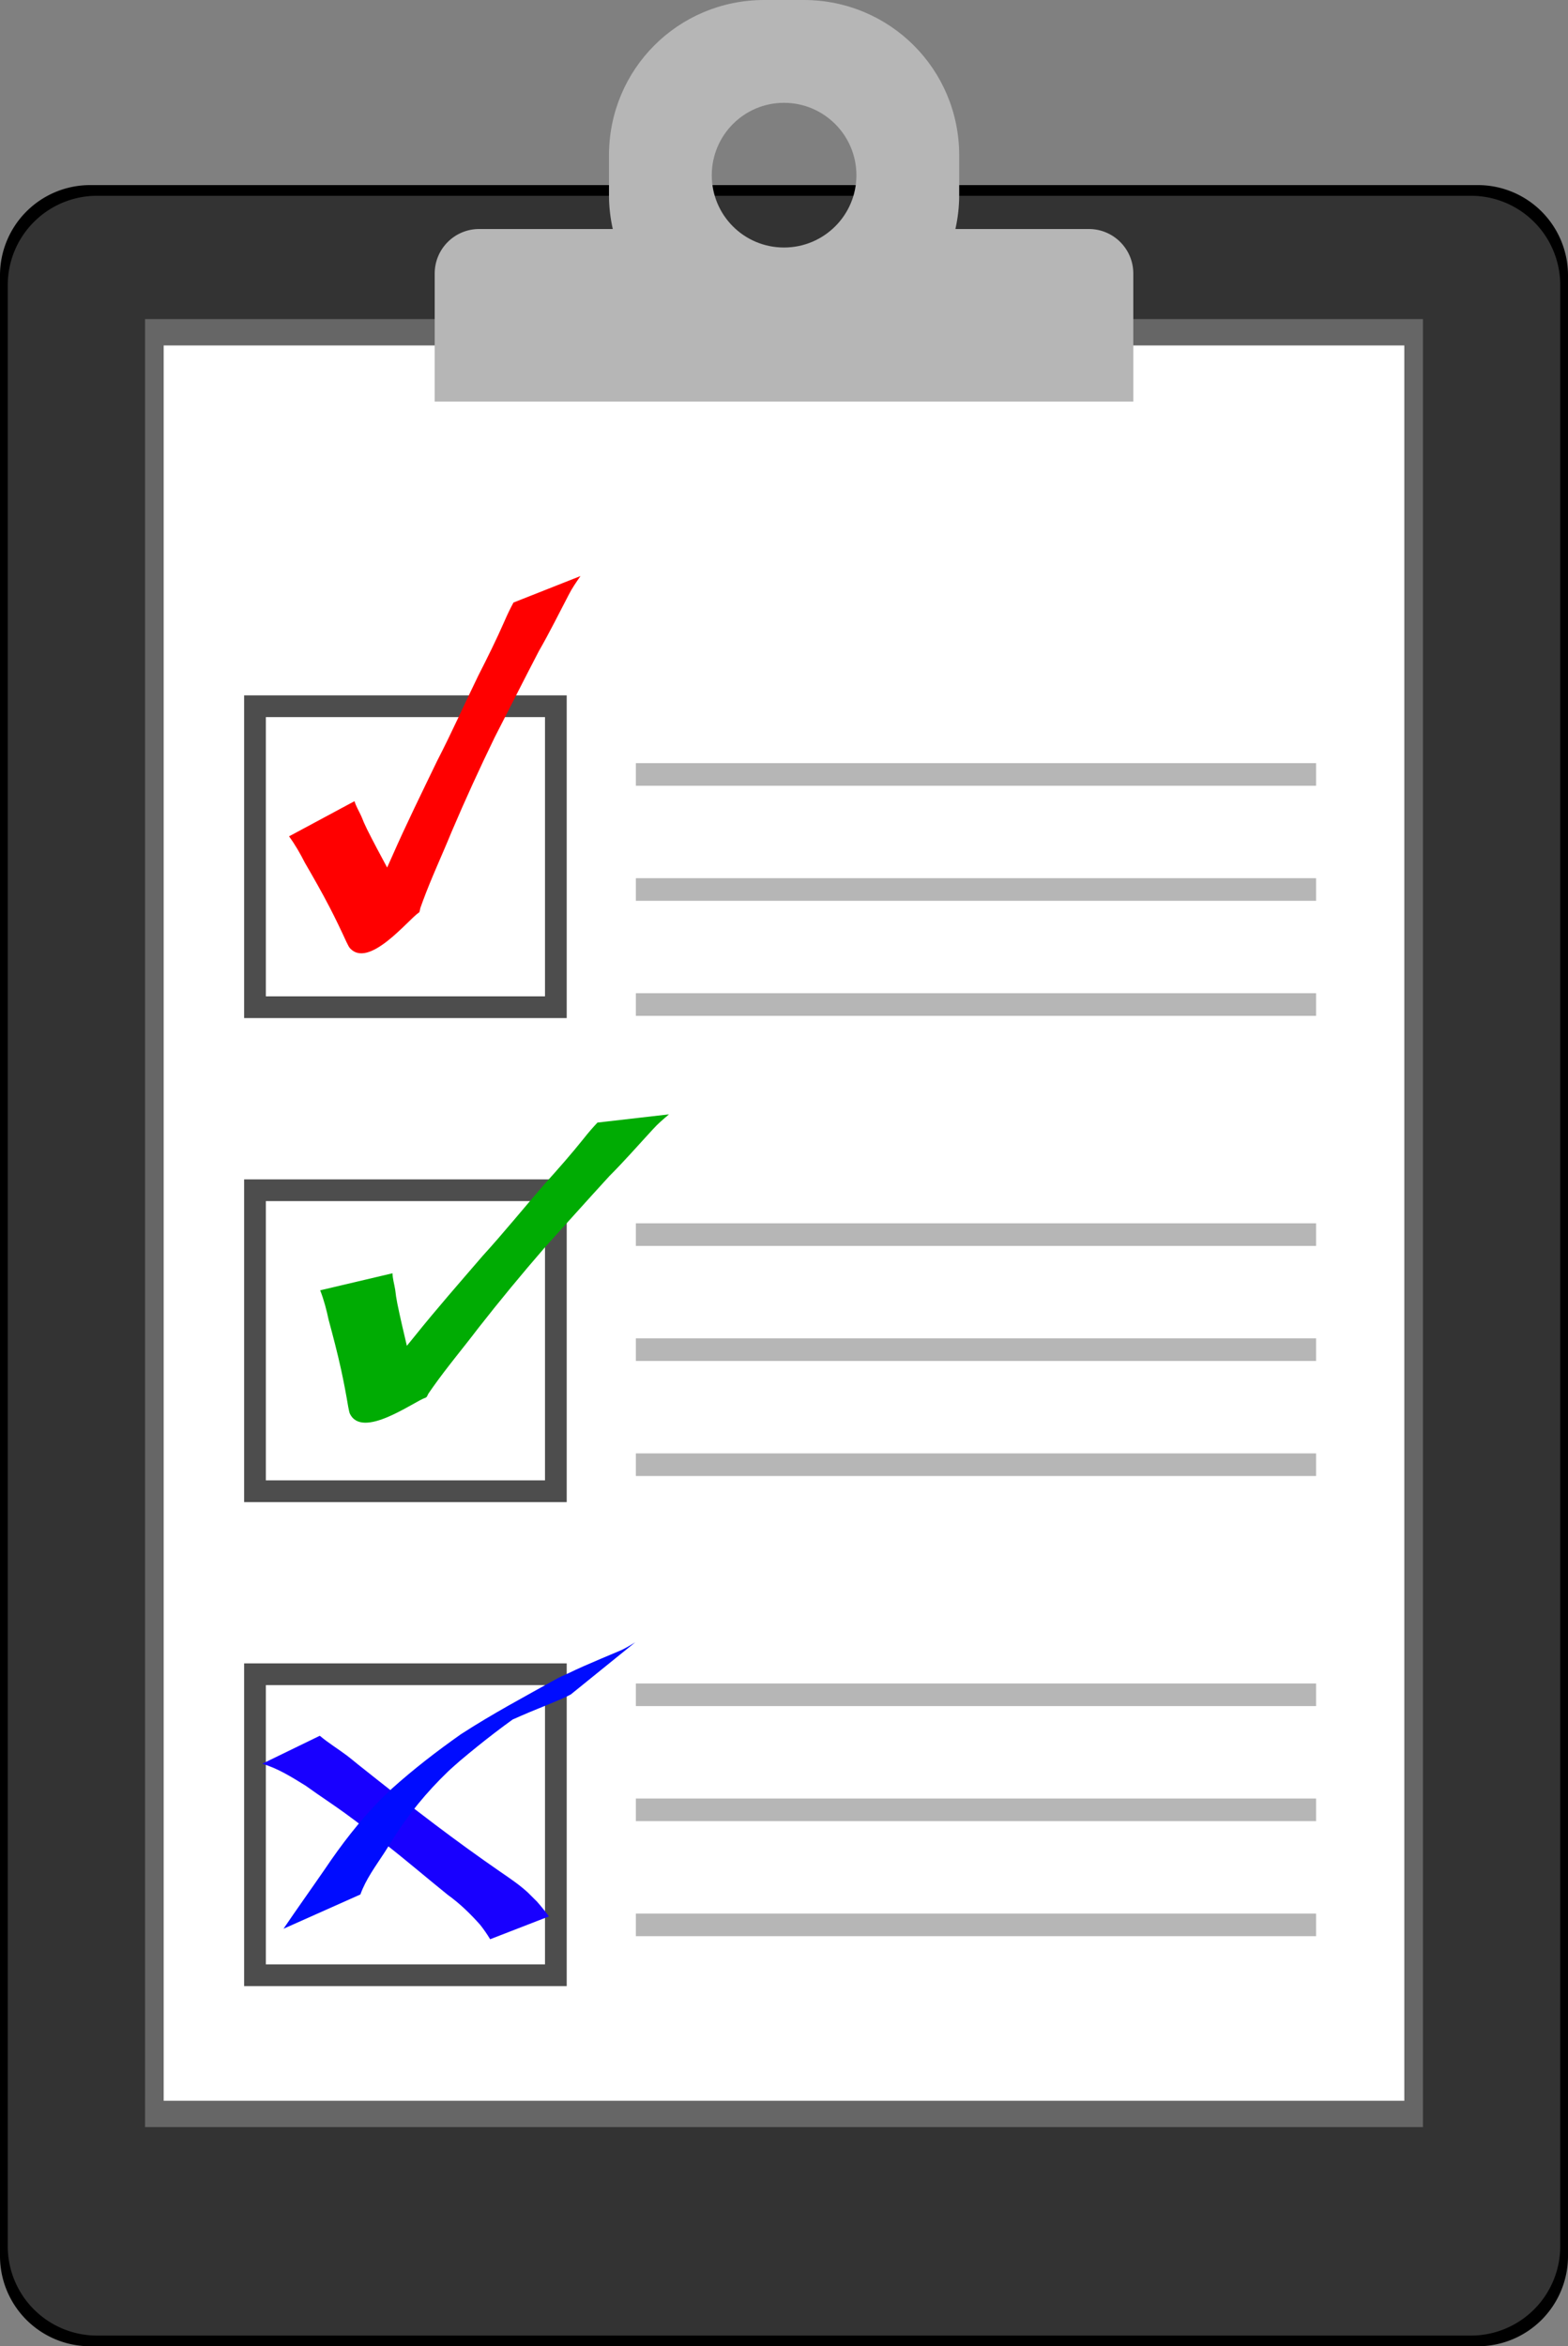 <?xml version="1.0" encoding="UTF-8" standalone="no"?>
<svg
   xmlns:dc="http://purl.org/dc/elements/1.1/"
   xmlns:cc="http://creativecommons.org/ns#"
   xmlns:rdf="http://www.w3.org/1999/02/22-rdf-syntax-ns#"
   xmlns:svg="http://www.w3.org/2000/svg"
   xmlns="http://www.w3.org/2000/svg"
   xmlns:sodipodi="http://sodipodi.sourceforge.net/DTD/sodipodi-0.dtd"
   xmlns:inkscape="http://www.inkscape.org/namespaces/inkscape"
   viewBox="0 0 288.819 432.007"
   id="svg2"
   version="1.1"
   inkscape:version="0.48.4 r9939"
   width="100%"
   height="100%"
   sodipodi:docname="clipboard.svg">
  <rect x="0" y="0" width="288.819" height="432.007" fill="#808080" stroke="none"/>
  <defs
     id="defs56" />
  <sodipodi:namedview
     pagecolor="#ffffff"
     bordercolor="#666666"
     borderopacity="1"
     objecttolerance="10"
     gridtolerance="10"
     guidetolerance="10"
     inkscape:pageopacity="0"
     inkscape:pageshadow="2"
     inkscape:window-width="1920"
     inkscape:window-height="1144"
     id="namedview54"
     showgrid="false"
     inkscape:zoom="1.5451324"
     inkscape:cx="71.198051"
     inkscape:cy="232.12125"
     inkscape:window-x="0"
     inkscape:window-y="27"
     inkscape:window-maximized="1"
     inkscape:current-layer="svg2" />
  <g
     id="g3792">
    <path
       d="m 16.61,34.079 h 255.599 a 16.61,16.61 0 0 1 16.61,16.61 v 364.709 a 16.61,16.61 0 0 1 -16.61,16.609 H 16.61 A 16.61,16.61 0 0 1 5e-5,415.398 v -364.709 a 16.61,16.61 0 0 1 16.61,-16.61"
       id="path6"
       inkscape:connector-curvature="0"
       style="fill:#000000" />
    <path
       d="m 17.875,36.049 h 253.068 a 16.445,16.445 0 0 1 16.446,16.446 v 361.097 a 16.445,16.445 0 0 1 -16.446,16.446 H 17.875 a 16.445,16.445 0 0 1 -16.445,-16.446 v -361.097 a 16.445,16.445 0 0 1 16.445,-16.446"
       id="path8"
       inkscape:connector-curvature="0"
       style="fill:#333333" />
    <path
       rx="0"
       ry="0"
       d="m 26.72,58.76 h 235.38 v 332.894 H 26.72 z"
       id="path12"
       inkscape:connector-curvature="0"
       style="fill:#666666" />
    <path
       d="m 30.147,63.608 h 228.524 v 323.198 H 30.147 z"
       id="path14"
       inkscape:connector-curvature="0"
       style="fill:#ffffff" />
    <path
       d="m 117.122,140.514 h 125.297 v 4.163 h -125.297 z"
       id="path16"
       inkscape:connector-curvature="0"
       style="fill:#b6b6b6;fill-rule:evenodd;stroke-width:1.25" />
    <path
       d="m 117.122,161.697 h 125.297 v 4.162 h -125.297 z"
       id="path18"
       inkscape:connector-curvature="0"
       style="fill:#b6b6b6;fill-rule:evenodd;stroke-width:1.25" />
    <path
       d="m 140.769,-1e-5 c -15.851,0 -28.596,12.745 -28.596,28.596 v 7.314 c 0,2.159 0.246,4.235 0.695,6.255 h -24.591 c -4.547,0 -8.208,3.661 -8.208,8.208 v 7.678 5.56 10.326 h 8.208 112.265 8.208 v -10.326 -5.56 -7.678 c 0,-4.547 -3.661,-8.208 -8.208,-8.208 h -24.558 c 0.449,-2.019 0.695,-4.098 0.695,-6.255 v -7.314 c 0,-15.851 -12.778,-28.596 -28.629,-28.596 h -7.281 z m 3.641,18.931 c 7.359,0 13.338,5.979 13.338,13.338 0,7.359 -5.979,13.305 -13.338,13.305 -7.359,0 -13.305,-5.946 -13.305,-13.305 0,-7.359 5.946,-13.338 13.305,-13.338 z"
       id="path20"
       inkscape:connector-curvature="0"
       style="fill:#b6b6b6" />
    <path
       d="m 46.968,130.035 h 55.418 v 55.418 h -55.418 z"
       id="path22"
       inkscape:connector-curvature="0"
       style="fill:none;stroke:#4d4d4d;stroke-width:4" />
    <path
       d="m 46.968,308.273 h 55.418 v 55.419 h -55.418 z"
       id="path24"
       inkscape:connector-curvature="0"
       style="fill:none;stroke:#4d4d4d;stroke-width:4" />
    <path
       d="m 117.122,182.879 h 125.297 v 4.162 h -125.297 z"
       id="path26"
       inkscape:connector-curvature="0"
       style="fill:#b6b6b6;fill-rule:evenodd;stroke-width:1.25" />
    <path
       d="m 117.122,225.243 h 125.297 v 4.163 h -125.297 z"
       id="path28"
       inkscape:connector-curvature="0"
       style="fill:#b6b6b6;fill-rule:evenodd;stroke-width:1.25" />
    <path
       d="m 117.122,246.425 h 125.297 v 4.163 h -125.297 z"
       id="path30"
       inkscape:connector-curvature="0"
       style="fill:#b6b6b6;fill-rule:evenodd;stroke-width:1.25" />
    <path
       d="m 117.122,267.607 h 125.297 v 4.163 h -125.297 z"
       id="path32"
       inkscape:connector-curvature="0"
       style="fill:#b6b6b6;fill-rule:evenodd;stroke-width:1.25" />
    <path
       d="m 117.122,309.972 h 125.297 v 4.162 h -125.297 z"
       id="path34"
       inkscape:connector-curvature="0"
       style="fill:#b6b6b6;fill-rule:evenodd;stroke-width:1.25" />
    <path
       d="m 117.122,331.154 h 125.297 v 4.162 h -125.297 z"
       id="path36"
       inkscape:connector-curvature="0"
       style="fill:#b6b6b6;fill-rule:evenodd;stroke-width:1.25" />
    <path
       d="m 117.122,352.336 h 125.297 v 4.163 h -125.297 z"
       id="path38"
       inkscape:connector-curvature="0"
       style="fill:#b6b6b6;fill-rule:evenodd;stroke-width:1.25" />
    <path
       d="m 46.968,219.154 h 55.418 v 55.419 h -55.418 z"
       id="path40"
       inkscape:connector-curvature="0"
       style="fill:none;stroke:#4d4d4d;stroke-width:4" />
    <path
       d="m 106.919,106.068 -12.335,4.874 c -0.603,1.107 -1.155,2.253 -1.657,3.424 -1.501,3.43 -3.155,6.755 -4.845,10.07 -2.545,5.221 -4.918,10.553 -7.58,15.702 -2.81,5.829 -5.671,11.622 -8.286,17.569 -0.301,0.678 -0.602,1.351 -0.907,2.027 -1.261,-2.347 -2.526,-4.688 -3.717,-7.079 l -0.56,-1.198 c -0.165,-0.393 -0.309,-0.785 -0.483,-1.173 -0.413,-0.919 -0.961,-1.782 -1.252,-2.766 l -12.057,6.476 c 1.115,1.515 2.046,3.151 2.916,4.856 1.567,2.705 3.123,5.422 4.567,8.214 1.072,2.073 2.088,4.184 3.062,6.319 0.054,0.109 0.458,0.938 0.569,1.074 3.459,4.214 10.952,-5.255 12.762,-6.391 0.25,-0.157 0.211,-0.601 0.319,-0.901 0.145,-0.405 0.289,-0.808 0.436,-1.212 1.605,-4.354 3.568,-8.52 5.314,-12.8 2.499,-5.873 5.148,-11.659 7.924,-17.37 2.716,-5.301 5.4,-10.619 8.148,-15.899 1.951,-3.375 3.68,-6.902 5.499,-10.366 0.619,-1.232 1.398,-2.335 2.164,-3.448 z"
       id="path42"
       inkscape:connector-curvature="0"
       style="fill:#ff0000" />
    <path
       d="m 58.906,319.597 c 1.597,1.356 3.401,2.436 5.066,3.698 0.627,0.475 1.226,0.986 1.839,1.48 4.722,3.757 9.453,7.5 14.272,11.135 4.001,3.02 8.058,5.965 12.185,8.809 1.711,1.179 3.45,2.342 4.978,3.759 0.009,0.008 1.584,1.577 1.654,1.647 0.78,0.877 1.517,1.791 2.214,2.736 l -10.831,4.201 c -0.555,-0.927 -1.174,-1.815 -1.844,-2.662 -1.808,-2.035 -3.752,-3.922 -5.972,-5.516 -3.827,-3.084 -7.557,-6.283 -11.428,-9.311 -2.544,-1.988 -5.08,-3.986 -7.702,-5.872 -1.845,-1.327 -3.105,-2.15 -4.954,-3.437 -0.696,-0.484 -1.386,-0.978 -2.079,-1.467 -2.53,-1.561 -5.129,-3.211 -8.007,-4.044 z"
       id="path46"
       inkscape:connector-curvature="0"
       style="fill:#1800ff;fill-opacity:1" />
    <path
       d="m 52.221,355.129 c 2.496,-3.677 5.082,-7.292 7.603,-10.952 3.042,-4.517 6.369,-8.854 10.183,-12.751 0.696,-0.711 1.434,-1.381 2.15,-2.072 4.027,-3.619 8.322,-6.926 12.745,-10.043 5.741,-3.724 11.815,-6.969 17.78,-10.282 0.566,-0.314 1.173,-0.547 1.759,-0.822 2.47,-1.161 0.727,-0.36 3.05,-1.415 2.147,-0.947 4.314,-1.846 6.474,-2.761 1.087,-0.429 2.05,-1.045 3.043,-1.644 0,0 -11.871,9.604 -11.871,9.604 -0.962,0.518 -1.97,0.936 -2.976,1.361 -2.057,0.873 -4.145,1.671 -6.19,2.573 -1.349,0.592 -1.408,0.609 -2.818,1.269 -0.542,0.254 -2.134,1.082 -1.622,0.772 19.618,-11.898 10.75,-6.181 6.338,-3.746 -4.579,3.05 -8.924,6.439 -13.134,9.979 -0.751,0.674 -1.526,1.322 -2.253,2.022 -3.878,3.731 -7.32,7.895 -10.146,12.478 -0.509,0.803 -1.009,1.612 -1.526,2.41 -1.61,2.483 -3.424,4.896 -4.429,7.71 0,0 -14.16,6.312 -14.16,6.312 z"
       id="path48"
       inkscape:connector-curvature="0"
       style="fill:#000cff;fill-opacity:1" />
    <path
       d="m 123.231,205.179 -13.177,1.516 c -0.869,0.913 -1.699,1.877 -2.487,2.879 -2.337,2.925 -4.796,5.709 -7.287,8.473 -3.81,4.384 -7.482,8.921 -11.386,13.205 -4.223,4.903 -8.486,9.758 -12.551,14.825 -0.466,0.577 -0.931,1.15 -1.401,1.723 -0.611,-2.593 -1.226,-5.182 -1.759,-7.8 l -0.231,-1.302 c -0.057,-0.422 -0.095,-0.839 -0.163,-1.258 -0.161,-0.995 -0.467,-1.97 -0.493,-2.996 l -13.322,3.134 c 0.685,1.752 1.161,3.573 1.56,5.445 0.814,3.018 1.614,6.046 2.285,9.117 0.499,2.28 0.934,4.582 1.322,6.896 0.024,0.119 0.2,1.025 0.272,1.184 2.25,4.966 11.939,-2.241 13.982,-2.871 0.282,-0.087 0.36,-0.526 0.541,-0.788 0.245,-0.354 0.488,-0.706 0.735,-1.058 2.677,-3.79 5.651,-7.306 8.446,-10.989 3.934,-5.026 7.99,-9.93 12.149,-14.727 3.996,-4.417 7.964,-8.86 11.985,-13.248 2.758,-2.755 5.341,-5.714 7.995,-8.59 0.917,-1.03 1.955,-1.894 2.983,-2.771 z"
       id="path52"
       inkscape:connector-curvature="0"
       style="fill:#00ac03;fill-opacity:1" />
  </g>
</svg>

